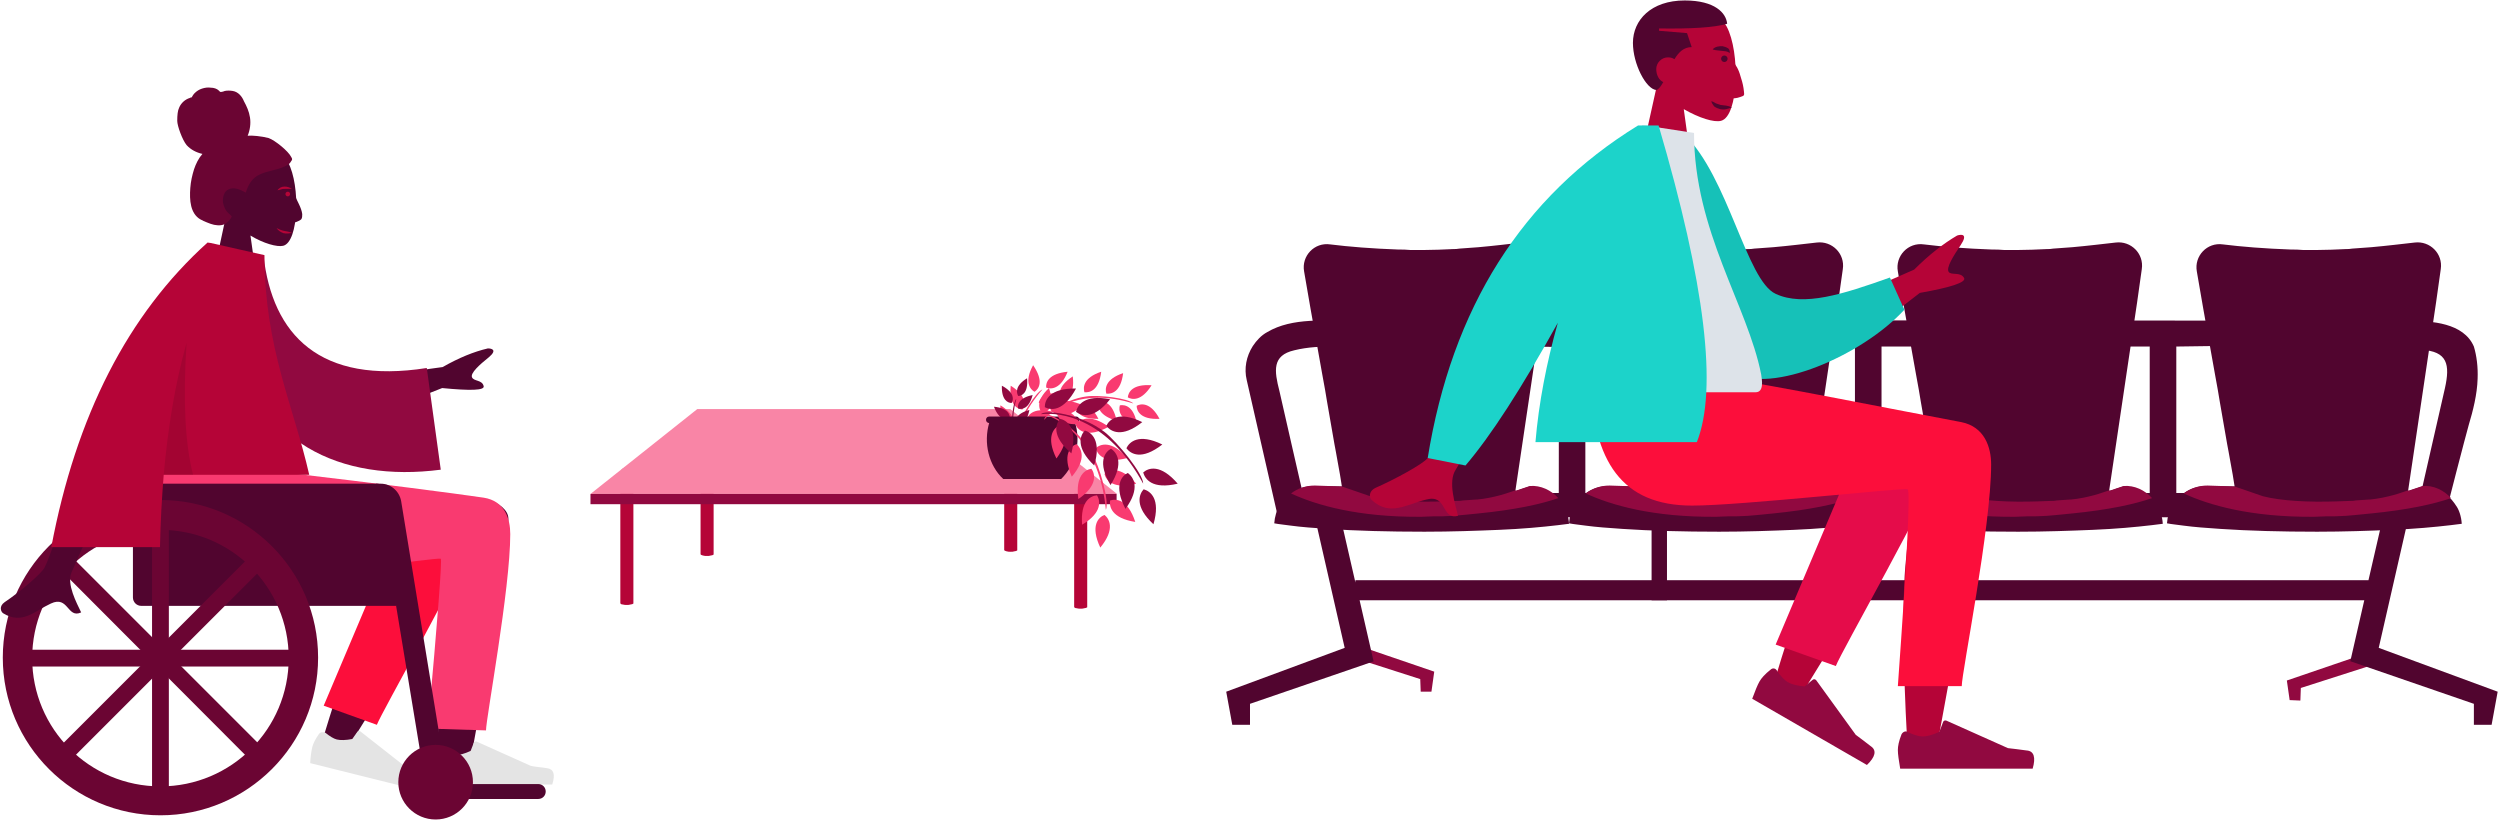 <svg width="536" height="176" viewBox="0 0 536 176" fill="none" xmlns="http://www.w3.org/2000/svg">
<path d="M97.8 109.1C101 104.8 109 107.6 109 111.2C109 120.6 100.4 165.2 100 168C99.6 170.8 94.8 171.7 94.5 168.2C94.1 162.6 93.2 143.2 94.1 134.1C94.3 131.5 94.6 128.9 94.9 126.5C90.4 134.6 83.5 146 74.3 160.8L69.2 158.5C73.2 145.3 76.5 135.9 79.1 130.5C83.5 121.2 87.6 113.2 89.4 110.4C91.5 106.8 95.2 107.3 97.8 109.1Z" fill="#51052F"/>
<path d="M69.4 151.3L87 109.7C91.2 102.9 103 111.1 101.6 115C98.3 123.9 81.8 152.7 80.8 155.4L69.4 151.3Z" fill="#FC0E3B"/>
<path d="M109.4 114.5C109.4 126.3 104.2 154 104.2 156.6L91.7 156.2C93.9 132.1 94.8 120 94.5 119.8C93.7 119.4 62.9 124.1 53.7 124.4C40.4 124.9 34.9 116.7 34.4 101.2H60.2C82.3 103.8 96.8 105.7 103.7 106.7C108.2 107.4 109.4 111.2 109.4 114.5Z" fill="#F93A70"/>
<path d="M68.372 157.382C67.572 158.522 67.136 159.444 66.967 160.123C66.773 160.9 66.58 162.088 66.508 163.616C67.382 163.834 75.532 165.866 90.766 169.664C91.977 167.699 91.855 166.535 90.545 166.002C89.235 165.469 88.095 165.082 87.27 164.67L77.273 156.818C77.103 156.673 76.787 156.697 76.642 156.867L75.527 158.445C74.121 158.712 72.981 158.737 72.205 158.544C71.525 158.374 70.725 157.865 69.778 157.114C69.22 156.872 68.687 156.945 68.372 157.382C68.396 157.285 68.372 157.382 68.372 157.382Z" fill="#E4E4E4"/>
<path d="M93.7 161.7C93.2 163 93 164 93 164.7C93 165.5 93.1 166.7 93.4 168.2C94.3 168.2 102.7 168.2 118.4 168.2C119.1 166 118.7 164.9 117.3 164.7C115.9 164.5 114.7 164.4 113.8 164.2L102.2 159C102 158.9 101.7 159 101.6 159.2L100.9 161C99.6 161.6 98.5 161.9 97.7 161.9C97 161.9 96.1 161.6 95 161.1C94.5 161 94 161.2 93.7 161.7C93.8 161.6 93.7 161.6 93.7 161.7Z" fill="#E4E4E4"/>
<path d="M95 168.1H115.4C116.3 168.1 117 168.8 117 169.7C117 170.6 116.3 171.3 115.4 171.3H95C94.1 171.3 93.4 170.6 93.4 169.7C93.4 168.8 94.1 168.1 95 168.1Z" fill="#51052F"/>
<path d="M33 103.7H80.5C83 103.7 84.9 105.7 84.9 108.1V129.9H30.3C29.3 129.9 28.5 129.1 28.5 128.1V108.1C28.6 105.7 30.6 103.7 33 103.7Z" fill="#51052F"/>
<path d="M80.6 103.7H81.6C83.8 103.7 85.6 105.3 86 107.4L95.7 166.7H91" fill="#51052F"/>
<path d="M93.4 175.7C97.818 175.7 101.4 172.118 101.4 167.7C101.4 163.282 97.818 159.7 93.4 159.7C88.982 159.7 85.4 163.282 85.4 167.7C85.4 172.118 88.982 175.7 93.4 175.7Z" fill="#6B0533"/>
<path d="M34.4 174.8C15.8 174.8 0.6 159.7 0.6 141C0.6 122.3 15.7 107.2 34.4 107.2C53 107.2 68.2 122.3 68.2 141C68.2 159.7 53 174.8 34.4 174.8ZM34.4 168.6C49.6 168.6 61.9 156.3 61.9 141.1C61.9 125.9 49.6 113.6 34.4 113.6C19.2 113.6 6.9 125.9 6.9 141.1C6.9 156.3 19.2 168.6 34.4 168.6Z" fill="#6B0533"/>
<path d="M36.2 111.7H32.6V170.3H36.2V111.7Z" fill="#6B0533"/>
<path d="M54.5 119.7L55.8 121C56.1 121.3 56.1 121.9 55.8 122.3L15.6 162.5C15.3 162.8 14.7 162.8 14.3 162.5L13 161.2C12.7 160.9 12.7 160.3 13 159.9L53.2 119.7C53.6 119.3 54.1 119.3 54.5 119.7Z" fill="#6B0533"/>
<path d="M63.7 140.2V142C63.7 142.5 63.3 142.9 62.8 142.9H6C5.5 142.9 5.1 142.5 5.1 142V140.2C5.1 139.7 5.5 139.3 6 139.3H62.8C63.3 139.3 63.7 139.7 63.7 140.2Z" fill="#6B0533"/>
<path d="M55.7 161.1L54.4 162.4C54.1 162.7 53.5 162.7 53.1 162.4L13 122.2C12.7 121.9 12.7 121.3 13 120.9L14.3 119.6C14.6 119.3 15.2 119.3 15.6 119.6L55.8 159.8C56.1 160.2 56.1 160.8 55.7 161.1Z" fill="#6B0533"/>
<path d="M48.5 46.1C46.5 43.7 45.1 40.8 45.3 37.5C46 28 59.2 30.1 61.8 34.9C64.4 39.7 64.1 51.9 60.7 52.7C59.4 53 56.5 52.2 53.7 50.5L55.5 63.3H44.8L48.5 46.1Z" fill="#51052F"/>
<path d="M57.6 29.6C56.1 29.2 54 29 53.1 29.1C53.6 27.9 53.8 26.5 53.6 25.2C53.4 23.9 52.9 22.8 52.3 21.7C52.1 21.2 51.8 20.7 51.4 20.3C51 19.9 50.5 19.6 49.9 19.5C49.3 19.4 48.7 19.4 48.2 19.5C47.9 19.6 47.7 19.7 47.5 19.7C47.2 19.8 47.1 19.6 46.9 19.4C46.5 19 45.8 18.8 45.2 18.8C44.6 18.7 43.9 18.8 43.3 19C42.7 19.2 42.2 19.5 41.7 20C41.5 20.2 41.3 20.5 41.2 20.7C41.2 20.8 41.1 20.9 41 20.9C40.9 20.9 40.8 20.9 40.7 21C39.7 21.3 38.8 22.1 38.4 23.1C38.1 23.7 38 24.7 38 25.9C38 27 39.1 30 40 31.1C40.9 32.1 42.1 32.7 43.4 33C42.6 33.9 42 35.1 41.6 36.3C41.2 37.6 40.9 38.9 40.8 40.3C40.7 41.6 40.7 43 41 44.2C41.3 45.4 41.9 46.4 42.9 47C43.4 47.3 43.9 47.5 44.4 47.7C44.9 47.9 45.4 48.1 45.9 48.2C46.9 48.4 48 48.4 48.8 47.6C49.1 47.3 49.4 47 49.6 46.6C49.7 46.5 49.7 46.4 49.6 46.3C49.5 46.2 49.3 46 49.2 45.9C48.4 45.3 48 44.4 47.8 43.4C47.7 42.4 48 41 49 40.6C50.2 40 51.6 40.7 52.7 41.3C53.2 39.6 54.1 38.1 55.7 37.4C57.4 36.6 59.3 36.5 61 35.7C61.4 35.5 61.9 35.3 62.2 34.9C62.3 34.7 62.5 34.5 62.6 34.3C62.7 34 62.5 33.8 62.4 33.6C61.8 32.4 59 30.1 57.6 29.6Z" fill="#6B0533"/>
<path d="M63.2 41.8C63.7 43.2 64.6 44.4 64.8 45.9C64.8 46.3 64.8 46.7 64.6 47C64.2 47.4 63.1 47.8 62.6 47.8C62.6 47.7 62.6 47.7 62.6 47.6" fill="#51052F"/>
<path d="M62.6 40.5C62 40.5 61.5 40.5 61 40.5C60.7 40.5 60.5 40.5 60.3 40.6C60.1 40.7 59.8 40.7 59.5 40.8C59.8 40.3 60.4 40 61 40C61.6 40 62.2 40.2 62.6 40.5Z" fill="#B50437"/>
<path d="M62.6 49.9C62 50.1 61.4 50.1 60.8 50C60.2 49.8 59.6 49.4 59.3 48.9C59.9 49.2 60.4 49.4 60.9 49.5C61.5 49.6 62 49.7 62.6 49.9Z" fill="#B50437"/>
<path d="M61.7 42.1C61.976 42.1 62.2 41.876 62.2 41.6C62.2 41.324 61.976 41.1 61.7 41.1C61.424 41.1 61.2 41.324 61.2 41.6C61.2 41.876 61.424 42.1 61.7 42.1Z" fill="#B50437"/>
<path d="M77.4 81.1L94.9 78.7C98.4 76.7 101.6 75.4 104.6 74.7C105.4 74.7 106.7 75 104.8 76.6C102.8 78.2 100.8 80 101.2 80.9C101.6 81.8 103.4 81.4 103.7 82.8C103.9 83.7 100.9 83.8 94.8 83.2L80.6 88.8L77.4 81.1ZM22.3 85.1H32C21.3 109.1 15.8 121.7 15.3 122.8C14.3 125.3 16.4 129.2 17.4 131.3C14.4 132.7 14.7 127.6 10.9 129.4C7.4 131 4.8 134 0.7 131.5C0.2 131.2 -0.3 130 1 129.1C4.3 126.9 9 122.9 9.6 121.6C10.5 120 14.7 107.8 22.3 85.1Z" fill="#51052F"/>
<path d="M48.9 54.3L56.5 54.8C58.4 71.8 68.6 82.5 91.5 78.9L94.5 100.7C73.1 103.5 54.4 94.9 50.5 71.7C49.6 65.7 48.8 59.5 48.9 54.3Z" fill="#910940"/>
<path d="M45.2 52.1L56.7 54.7C56.7 74.5 63 87.2 66.3 101.8H35.1C34.7 106.8 34.4 112 34.3 117.3H11C16.3 89.2 27.4 67.4 44.5 52L45.2 52.1Z" fill="#B50437"/>
<path d="M40 73.5C39.2 85.9 39.7 95.3 41.4 101.8H35.1C36 91.8 37.5 82.4 40 73.5Z" fill="black" fill-opacity="0.1"/>
<path d="M357.4 112.7H354.1V128.7H357.4V112.7Z" fill="#51052F"/>
<path d="M423.5 112.7H420.2V128.7H423.5V112.7Z" fill="#51052F"/>
<path d="M531.2 81.2C531.1 84.6 530.2 88.1 529.3 91.1C528.7 93.2 524.4 109.7 524.5 109.7C522.8 109.3 521.1 109 519.5 108.6C519.2 108.5 518.9 108.4 518.7 108.2C518.5 107.9 518.6 107.6 518.7 107.3C520.5 99.3 522.4 91.2 524.2 83.2C525.3 78.2 524.8 75.3 519.1 75C501.6 73.8 484.1 74 466.6 74.3C466.6 86.5 466.6 98.7 466.6 110.9C464.7 110.9 462.8 110.9 460.9 110.9C460.9 98.7 460.9 86.5 460.9 74.3C441.7 74.3 422.6 74.3 403.4 74.3C403.4 86.5 403.4 98.7 403.4 110.9C401.5 110.9 399.6 110.9 397.7 110.9C397.7 98.7 397.7 86.5 397.7 74.3C378.4 74.3 359.2 74.3 339.9 74.3C339.9 86.5 339.9 98.7 339.9 110.9C338 110.9 336.1 110.9 334.2 110.9C334.2 98.7 334.2 86.5 334.3 74.4C321.5 74.1 308.7 74.1 296 74.4C290.2 74.5 283.1 73.7 277.5 75.1C272.7 76.2 273.2 79.5 274.3 83.8C274.6 85.1 279.7 107.6 280 108.6C274.6 109.8 276.2 109.5 273.8 110C270.9 97.3 267.3 81.5 267.3 81.5C266.7 79 267.2 76.4 268.6 74.2C269.4 73 270.4 71.9 271.7 71.2C277.1 68 284.3 68.8 290.3 68.8C297.7 68.8 305 68.8 312.4 68.8C327.1 68.8 341.9 68.8 356.6 68.7C386.1 68.7 415.5 68.7 445 68.7C468.9 68.7 492.7 68.8 516.6 68.8C521.3 68.8 528.2 69.2 530.4 74.3C531 76.3 531.3 78.7 531.2 81.2Z" fill="#51052F"/>
<path d="M522.2 105.7H276.6V110.3H522.2V105.7Z" fill="#51052F"/>
<path d="M336.4 112.3C335.7 112.4 334.9 112.5 334 112.6C330.6 113 326.3 113.4 321.4 113.6C316.6 113.8 311.1 114 305.4 114C297.7 114 290.6 113.8 284.7 113.4C281.7 113.2 279 113 276.8 112.7C275.4 112.5 274.2 112.4 273.2 112.2C273.3 110.8 273.7 109.4 274.4 108.3C275 107.3 275.7 106.5 276.6 105.9C278 104.8 279.8 104.2 281.7 104.2H282.8L287.5 104.3H287.7L287.3 101.8L286.4 96.8L286.1 95.2L284.5 86L284.1 83.6L283.5 80.3L281 66.3L279.6 58.2C279 54.9 281.8 51.9 285.2 52.4C289.2 52.9 294.2 53.3 299.8 53.5C300.6 53.5 301.5 53.5 302.4 53.6C303 53.6 303.6 53.6 304.2 53.6C304.6 53.6 304.9 53.6 305.3 53.6C307.3 53.6 309.4 53.5 311.6 53.4C312 53.4 312.4 53.4 312.9 53.3C314.3 53.2 315.7 53.1 317 53C320.4 52.7 323.6 52.3 326.3 52C329.6 51.6 332.4 54.4 331.9 57.7L330.9 64.8L324.9 105.2V105.3L327.9 104.3C330.4 104.3 332.7 105.4 334.2 107.1C334.5 107.5 334.8 107.8 335.1 108.3C335.8 109.2 336.3 110.7 336.4 112.3Z" fill="#51052F"/>
<path d="M334.1 106.8C330.3 108.1 324.9 109.3 316.8 110.1C315.8 110.2 314.8 110.3 313.8 110.4C313 110.5 312.3 110.5 311.5 110.6C310.7 110.6 309.9 110.7 309.1 110.7C309 110.7 308.8 110.7 308.7 110.7C308.3 110.7 307.8 110.7 307.4 110.7C306.5 110.7 305.5 110.8 304.7 110.8C291.1 110.9 282.2 108.3 276.8 105.8C278.2 104.7 280 104.1 281.9 104.1L287.7 104.3L293.8 106.4C297.7 107.4 303.6 107.7 309.5 107.5C310.5 107.5 311.4 107.4 312.3 107.4C312.7 107.4 313.2 107.4 313.6 107.3C314.6 107.2 315.5 107.2 316.5 107.1C316.6 107.1 316.6 107.1 316.7 107.1C317.6 107 318.5 106.9 319.4 106.7C320.9 106.4 322.4 106 323.8 105.5C324.2 105.4 324.6 105.2 325 105.1V105.2L328 104.2C330.3 104 332.6 105.1 334.1 106.8Z" fill="#910940"/>
<path d="M399.6 112.3C398.9 112.4 398.1 112.5 397.2 112.6C393.8 113 389.5 113.4 384.6 113.6C379.8 113.8 374.3 114 368.6 114C360.9 114 353.8 113.8 347.9 113.4C344.9 113.2 342.2 113 340 112.7C338.6 112.5 337.4 112.4 336.4 112.2C336.5 110.8 336.9 109.4 337.6 108.3C338.2 107.3 338.9 106.5 339.8 105.9C341.2 104.8 343 104.2 344.9 104.2H346L350.7 104.3H350.9L350.5 101.8L349.6 96.8L349.3 95.2L347.7 86L347.3 83.6L346.7 80.3L344.2 66.3L342.8 58.2C342.2 54.9 345 51.9 348.4 52.4C352.4 52.9 357.4 53.3 363 53.5C363.8 53.5 364.7 53.5 365.6 53.6C366.2 53.6 366.8 53.6 367.4 53.6C367.8 53.6 368.1 53.6 368.5 53.6C370.5 53.6 372.6 53.5 374.8 53.4C375.2 53.4 375.6 53.4 376.1 53.3C377.5 53.2 378.9 53.1 380.2 53C383.6 52.7 386.8 52.3 389.5 52C392.8 51.6 395.6 54.4 395.1 57.7L394.1 64.8L388.1 105.2V105.3L391.1 104.3C393.6 104.3 395.9 105.4 397.4 107.1C397.7 107.5 398 107.8 398.3 108.3C399 109.2 399.5 110.7 399.6 112.3Z" fill="#51052F"/>
<path d="M397.3 106.8C393.5 108.1 388.1 109.3 380 110.1C379 110.2 378 110.3 377 110.4C376.2 110.5 375.5 110.5 374.7 110.6C373.9 110.6 373.1 110.7 372.3 110.7C372.2 110.7 372 110.7 371.9 110.7C371.5 110.7 371 110.7 370.6 110.7C369.7 110.7 368.7 110.8 367.9 110.8C354.3 110.9 345.4 108.3 340 105.8C341.4 104.7 343.2 104.1 345.1 104.1L350.9 104.3L357 106.4C360.9 107.4 366.8 107.7 372.7 107.5C373.7 107.5 374.6 107.4 375.5 107.4C375.9 107.4 376.4 107.4 376.8 107.3C377.8 107.2 378.7 107.2 379.7 107.1C379.8 107.1 379.8 107.1 379.9 107.1C380.8 107 381.7 106.9 382.6 106.7C384.1 106.4 385.6 106 387 105.5C387.4 105.4 387.8 105.2 388.2 105.1V105.2L391.2 104.2C393.5 104 395.7 105.1 397.3 106.8Z" fill="#910940"/>
<path d="M463.7 112.3C463 112.4 462.2 112.5 461.3 112.6C457.9 113 453.6 113.4 448.7 113.6C443.9 113.8 438.4 114 432.7 114C425 114 417.9 113.8 412 113.4C409 113.2 406.3 113 404.1 112.7C402.7 112.5 401.5 112.4 400.5 112.2C400.6 110.8 401 109.4 401.7 108.3C402.3 107.3 403 106.5 403.9 105.9C405.3 104.8 407.1 104.2 409 104.2H410.1L414.8 104.3H415L414.6 101.8L413.7 96.8L413.4 95.2L411.8 86L411.4 83.6L410.8 80.3L408.3 66.3L406.9 58.2C406.3 54.9 409.1 51.9 412.5 52.4C416.5 52.9 421.5 53.3 427.1 53.5C427.9 53.5 428.8 53.5 429.7 53.6C430.3 53.6 430.9 53.6 431.5 53.6C431.9 53.6 432.2 53.6 432.6 53.6C434.6 53.6 436.7 53.5 438.9 53.4C439.3 53.4 439.7 53.4 440.2 53.3C441.6 53.2 443 53.1 444.3 53C447.7 52.7 450.9 52.3 453.6 52C456.9 51.6 459.7 54.4 459.2 57.7L458.2 64.8L452.2 105.2V105.3L455.2 104.3C457.7 104.3 460 105.4 461.5 107.1C461.8 107.5 462.1 107.8 462.4 108.3C463.1 109.2 463.6 110.7 463.7 112.3Z" fill="#51052F"/>
<path d="M461.4 106.8C457.6 108.1 452.2 109.3 444.1 110.1C443.1 110.2 442.1 110.3 441.1 110.4C440.3 110.5 439.6 110.5 438.8 110.6C438 110.6 437.2 110.7 436.4 110.7C436.3 110.7 436.1 110.7 436 110.7C435.6 110.7 435.1 110.7 434.7 110.7C433.8 110.7 432.8 110.8 432 110.8C418.4 110.9 409.5 108.3 404.1 105.8C405.5 104.7 407.3 104.1 409.2 104.1L415 104.3L421.1 106.4C425 107.4 430.9 107.7 436.8 107.5C437.8 107.5 438.7 107.4 439.6 107.4C440 107.4 440.5 107.4 440.9 107.3C441.9 107.2 442.8 107.2 443.8 107.1C443.9 107.1 443.9 107.1 444 107.1C444.9 107 445.8 106.9 446.7 106.7C448.2 106.4 449.7 106 451.1 105.5C451.5 105.4 451.9 105.2 452.3 105.1V105.2L455.3 104.2C457.6 104 459.9 105.1 461.4 106.8Z" fill="#910940"/>
<path d="M527.8 112.3C527.1 112.4 526.3 112.5 525.4 112.6C522 113 517.7 113.4 512.8 113.6C508 113.8 502.5 114 496.8 114C489.1 114 482 113.8 476.1 113.4C473.1 113.2 470.4 113 468.2 112.7C466.8 112.5 465.6 112.4 464.6 112.2C464.7 110.8 465.1 109.4 465.8 108.3C466.4 107.3 467.1 106.5 468 105.9C469.4 104.8 471.2 104.2 473.1 104.2H474.2L478.9 104.3H479.1L478.7 101.8L477.8 96.8L477.5 95.2L475.9 86L475.5 83.6L474.9 80.3L472.4 66.3L471 58.2C470.4 54.9 473.2 51.9 476.6 52.4C480.6 52.9 485.6 53.3 491.2 53.5C492 53.5 492.9 53.5 493.8 53.6C494.4 53.6 495 53.6 495.6 53.6C496 53.6 496.3 53.6 496.7 53.6C498.7 53.6 500.8 53.5 503 53.4C503.4 53.4 503.8 53.4 504.3 53.3C505.7 53.2 507.1 53.1 508.4 53C511.8 52.7 515 52.3 517.7 52C521 51.6 523.8 54.4 523.3 57.7L522.3 64.8L516.3 105.2V105.3L519.3 104.3C521.8 104.3 524.1 105.4 525.6 107.1C525.9 107.5 526.2 107.8 526.5 108.3C527.2 109.2 527.7 110.7 527.8 112.3Z" fill="#51052F"/>
<path d="M525.5 106.8C521.7 108.1 516.3 109.3 508.2 110.1C507.2 110.2 506.2 110.3 505.2 110.4C504.4 110.5 503.7 110.5 502.9 110.6C502.1 110.6 501.3 110.7 500.5 110.7C500.4 110.7 500.2 110.7 500.1 110.7C499.7 110.7 499.2 110.7 498.8 110.7C497.9 110.7 496.9 110.8 496.1 110.8C482.5 110.9 473.6 108.3 468.2 105.8C469.6 104.7 471.4 104.1 473.3 104.1L479.1 104.3L485.2 106.4C489.1 107.4 495 107.7 500.9 107.5C501.9 107.5 502.8 107.4 503.7 107.4C504.1 107.4 504.6 107.4 505 107.3C506 107.2 506.9 107.2 507.9 107.1C508 107.1 508 107.1 508.1 107.1C509 107 509.9 106.9 510.8 106.7C512.3 106.4 513.8 106 515.2 105.5C515.6 105.4 516 105.2 516.4 105.1V105.2L519.4 104.2C521.7 104 524 105.1 525.5 106.8Z" fill="#910940"/>
<path d="M288.6 140.5L291.7 138.6L307.5 144L306.9 148.3H304.6L304.5 145.6L288.6 140.5Z" fill="#910940"/>
<path d="M509.2 142.4L506.1 140.5L490.3 145.9L490.9 150.1L493.2 150.2L493.3 147.5L509.2 142.4Z" fill="#910940"/>
<path d="M510 138.9L516.3 111.3L511 110.5L507.8 124.4H290.6V124.9L287.3 110.5L282 111.3L288.3 138.9L262.9 148.3L264.2 155.4H268V150.9L294.5 141.8L291.5 128.7H506.9L503.9 141.8H504L530.4 150.9V155.4H534.2L535.5 148.3L510 138.9Z" fill="#51052F"/>
<path d="M414.4 91.7C418.5 89.2 425.5 92.4 425.5 96C425.5 106.6 415.8 156.8 415.3 160C414.8 163.2 409.4 164 409 160C408.5 153.6 407.6 131.6 408.5 121.4C408.9 117.2 409.3 113.2 409.7 109.6C404.6 118.8 396.7 132 386.1 149.1L380.3 146.5C384.8 131.5 388.6 120.9 391.5 114.8C396.5 104.2 401.2 95.2 403.1 92C406.2 86.9 411.6 88.7 414.4 91.7Z" fill="#B50437"/>
<path d="M380.7 138.2L400.6 91.1C405.4 83.4 418.7 92.7 417.1 97.1C413.4 107.2 394.7 139.8 393.6 142.8L380.7 138.2Z" fill="#E50C4A"/>
<path d="M379.634 143.555C378.364 144.554 377.641 145.406 377.241 146.099C376.791 146.879 376.314 148.104 375.674 149.813C376.627 150.363 384.767 155.063 400.269 164.013C402.075 162.285 402.429 160.872 401.093 159.986C399.808 159.013 398.782 158.189 397.879 157.553L389.398 145.843C389.188 145.607 388.878 145.543 388.641 145.753L386.899 147.172C385.25 147.028 384.06 146.688 383.281 146.238C382.675 145.888 381.872 145.078 381.046 143.908C380.727 143.262 380.107 143.135 379.634 143.555Z" fill="#910940"/>
<path d="M407.7 157.4C407.1 158.9 406.9 160 406.9 160.8C406.9 161.7 407.1 163 407.4 164.8C408.5 164.8 417.9 164.8 435.8 164.8C436.5 162.4 436.1 161 434.5 160.9C432.9 160.7 431.6 160.5 430.5 160.4L417.3 154.5C417 154.4 416.7 154.5 416.6 154.8L415.8 156.9C414.3 157.6 413.1 157.9 412.2 157.9C411.5 157.9 410.4 157.6 409.1 157C408.6 156.6 408 156.9 407.7 157.4C407.8 157.4 407.8 157.4 407.7 157.4Z" fill="#910940"/>
<path d="M426.9 99.6C426.9 113 420.6 144.1 420.6 147.1H406.9C408.9 119.3 409.6 105.2 409 104.9C408.1 104.5 373.3 108.4 362.8 108.4C347.7 108.4 341.5 98.9 341 81.3H370.9C377 82 408.7 88.3 420.5 90.5C425.5 91.5 426.9 95.9 426.9 99.6Z" fill="#FC0E3B"/>
<path d="M355.2 18.5C352.9 15.8 351.3 12.4 351.6 8.7C352.4 -2.1 367.3 0.3 370.2 5.7C373.1 11.1 372.8 24.9 369 25.9C367.5 26.3 364.3 25.3 361 23.4L363 37.9H350.9L355.2 18.5Z" fill="#B50437"/>
<path d="M371.8 13.4C372 13.9 372.4 14.3 372.6 14.8C372.9 15.4 373.1 16.1 373.3 16.8C373.6 17.7 373.8 18.6 373.9 19.6C374 20.5 374 20.5 373.1 20.8C372.3 21.1 371.6 21.1 370.8 21.1" fill="#B50437"/>
<path d="M370.8 11.4C370.6 11.1 370.3 11.1 370 11C369.7 11 369.4 10.9 369.1 10.9C368.8 10.9 368.5 10.8 368.2 10.8C367.9 10.8 367.6 10.7 367.2 10.6C367.4 10.3 367.8 10.1 368.2 10C368.6 9.9 368.9 9.9 369.3 9.9C369.7 10 370.1 10.1 370.4 10.3C370.7 10.4 371 11 370.8 11.4Z" fill="#51052F"/>
<path d="M371.3 23C370.9 23.2 370.5 23.3 370.1 23.4C369.7 23.5 369.3 23.5 368.8 23.4C368.4 23.3 367.9 23.1 367.5 22.8C367.2 22.4 367 22.1 366.9 21.7C367.4 21.8 367.7 22.1 368 22.2C368.3 22.3 368.6 22.4 368.9 22.5C369.6 22.6 370.4 22.6 371.3 23Z" fill="#51052F"/>
<path d="M369.7 13.3C370.087 13.3 370.4 12.987 370.4 12.6C370.4 12.213 370.087 11.9 369.7 11.9C369.313 11.9 369 12.213 369 12.6C369 12.987 369.313 13.3 369.7 13.3Z" fill="#51052F"/>
<path d="M359 12.7C358.6 12.4 358.1 12.3 357.6 12.3C356.2 12.3 355.1 13.5 355.1 14.8C355.1 16.1 355.7 17.2 356.6 17.6C356.1 18.5 355.6 19.2 355.1 19.3C352.9 19.1 350.1 13.7 350.1 9.2C350.1 4.3 354 0.1 361.2 0.1C367.7 0.1 370.1 2.8 370.3 5.1C367.5 5.9 362.7 6.2 355.7 6.1V6.6L361.7 7.1L362.7 10.1C361 10.1 359.9 11.2 359 12.7Z" fill="#51052F"/>
<path d="M392.2 65.8L410.4 57.8C413.6 54.6 416.7 52.2 419.6 50.5C420.5 50.2 422 50.1 420.4 52.5C418.8 54.9 417.2 57.4 417.8 58.3C418.4 59.1 420.3 58.2 421.1 59.6C421.6 60.5 418.4 61.6 411.6 62.8L398 73.3L392.2 65.8ZM318.5 68L328.8 70C318.4 89.3 312.9 99.5 312.1 100.7C310.4 103.3 312 108.1 312.6 110.6C308.9 111.5 310.4 105.9 305.8 107.1C301.6 108.1 298 110.8 294.1 107.2C293.6 106.8 293.3 105.4 294.9 104.6C299 102.8 305.1 99.5 306.1 98.2C307.3 96.5 311.5 86.5 318.5 68Z" fill="#B50437"/>
<path d="M356.8 29.5L361.1 28.8C370.6 38 374.4 60.1 380.7 63C386.7 65.8 395.1 63.1 405.2 59.5L408.3 66.4C399.2 76.3 379.7 84.6 371.8 79.9C359.3 72.1 356.4 44.9 356.8 29.5Z" fill="#16C1B8"/>
<path d="M337.9 84.1C355.3 84.1 368.2 84.1 376.4 84.1C378.2 84.1 377.8 81.6 377.6 80.3C374.7 65.5 363.2 49.6 363.2 28.5L352.1 26.8C342.8 41.6 339.7 59.7 337.9 84.1Z" fill="#DDE3E9"/>
<path d="M334 69.2C326.2 83.3 319.6 93.5 314.2 99.8L306.1 98.2C311.3 66 326.3 42.2 351.2 26.9H351.3H355.6C365.6 60.9 368.3 83.5 363.8 94.8H329.2C329.9 86.4 331.6 77.7 334 69.2Z" fill="#1CD3CA"/>
<path d="M151.6 93.1C150.8 93.1 150.2 93.6 150.2 94.2C150.2 94.3 150.2 94.4 150.2 94.4C150.2 94.6 150.2 94.9 150.2 95.1C150.2 95.5 150.2 95.8 150.2 96.2C150.2 96.7 150.2 97.1 150.2 97.6C150.2 98.2 150.2 98.7 150.2 99.3C150.2 99.9 150.2 100.6 150.2 101.2C150.2 101.9 150.2 102.6 150.2 103.2C150.2 103.9 150.2 104.6 150.2 105.3C150.2 106 150.2 106.7 150.2 107.5C150.2 108.2 150.2 108.9 150.2 109.6C150.2 110.3 150.2 111 150.2 111.6C150.2 112.2 150.2 112.9 150.2 113.5C150.2 114.1 150.2 114.6 150.2 115.2C150.2 115.7 150.2 116.1 150.2 116.6C150.2 117 150.2 117.3 150.2 117.7C150.2 117.9 150.2 118.2 150.2 118.4C150.2 118.5 150.2 118.7 150.2 118.8C150.2 119 150.5 119 150.7 119.1C151 119.2 151.3 119.2 151.6 119.2C151.9 119.2 152.1 119.2 152.4 119.1C152.6 119.1 152.9 119 153 118.9V118.8C153 118.6 153 118.5 153 118.3C153 118.1 153 117.8 153 117.6C153 117.3 153 116.9 153 116.6C153 116.1 153 115.7 153 115.2C153 114.7 153 114.1 153 113.6C153 113 153 112.4 153 111.8C153 111.1 153 110.5 153 109.8C153 109.1 153 108.4 153 107.8C153 107.1 153 106.4 153 105.7C153 105 153 104.3 153 103.6C153 102.9 153 102.3 153 101.6C153 101 153 100.3 153 99.7C153 99.1 153 98.6 153 98C153 97.5 153 97 153 96.5C153 96.1 153 95.7 153 95.3C153 95 153 94.7 153 94.5C153 94.3 153 94.2 153 94C153 94 153 94 153 93.9C153 93.6 152.4 93.1 151.6 93.1Z" fill="#B50437"/>
<path d="M216.7 92.2C215.9 92.2 215.3 92.7 215.3 93.3C215.3 93.4 215.3 93.5 215.3 93.5C215.3 93.7 215.3 94 215.3 94.2C215.3 94.6 215.3 94.9 215.3 95.3C215.3 95.8 215.3 96.2 215.3 96.7C215.3 97.3 215.3 97.8 215.3 98.4C215.3 99 215.3 99.7 215.3 100.3C215.3 101 215.3 101.7 215.3 102.3C215.3 103 215.3 103.7 215.3 104.4C215.3 105.1 215.3 105.8 215.3 106.6C215.3 107.3 215.3 108 215.3 108.7C215.3 109.4 215.3 110.1 215.3 110.7C215.3 111.3 215.3 112 215.3 112.6C215.3 113.2 215.3 113.7 215.3 114.3C215.3 114.8 215.3 115.2 215.3 115.7C215.3 116.1 215.3 116.4 215.3 116.8C215.3 117 215.3 117.3 215.3 117.5C215.3 117.6 215.3 117.8 215.3 117.9C215.3 118.1 215.6 118.1 215.8 118.2C216.1 118.3 216.4 118.3 216.7 118.3C217 118.3 217.2 118.3 217.5 118.2C217.7 118.2 218 118.1 218.1 118V117.9C218.1 117.7 218.1 117.6 218.1 117.4C218.1 117.2 218.1 116.9 218.1 116.7C218.1 116.4 218.1 116 218.1 115.7C218.1 115.2 218.1 114.8 218.1 114.3C218.1 113.8 218.1 113.2 218.1 112.7C218.1 112.1 218.1 111.5 218.1 110.9C218.1 110.2 218.1 109.6 218.1 108.9C218.1 108.2 218.1 107.5 218.1 106.9C218.1 106.2 218.1 105.5 218.1 104.8C218.1 104.1 218.1 103.4 218.1 102.7C218.1 102 218.1 101.4 218.1 100.7C218.1 100.1 218.1 99.4 218.1 98.8C218.1 98.2 218.1 97.7 218.1 97.1C218.1 96.6 218.1 96.1 218.1 95.6C218.1 95.2 218.1 94.8 218.1 94.4C218.1 94.1 218.1 93.8 218.1 93.6C218.1 93.4 218.1 93.3 218.1 93.1C218.1 93.1 218.1 93.1 218.1 93C218 92.7 217.4 92.2 216.7 92.2Z" fill="#B50437"/>
<path d="M134.4 100.2C133.6 100.2 133 100.8 133 101.5C133 101.6 133 101.7 133 101.8C133 102.1 133 102.3 133 102.6C133 103 133 103.4 133 103.8C133 104.3 133 104.8 133 105.4C133 106 133 106.6 133 107.3C133 108 133 108.7 133 109.4C133 110.2 133 110.9 133 111.7C133 112.5 133 113.3 133 114.1C133 114.9 133 115.7 133 116.5C133 117.3 133 118.1 133 118.9C133 119.7 133 120.4 133 121.2C133 121.9 133 122.6 133 123.3C133 123.9 133 124.5 133 125.2C133 125.7 133 126.2 133 126.8C133 127.2 133 127.6 133 128C133 128.3 133 128.5 133 128.8C133 129 133 129.1 133 129.3C133 129.5 133.3 129.6 133.5 129.6C133.8 129.7 134.1 129.7 134.4 129.7C134.7 129.7 134.9 129.7 135.2 129.6C135.4 129.6 135.7 129.5 135.8 129.4V129.3C135.8 129.1 135.8 129 135.8 128.8C135.8 128.5 135.8 128.3 135.8 128C135.8 127.6 135.8 127.2 135.8 126.8C135.8 126.3 135.8 125.8 135.8 125.3C135.8 124.7 135.8 124.1 135.8 123.5C135.8 122.8 135.8 122.2 135.8 121.5C135.8 120.8 135.8 120.1 135.8 119.3C135.8 118.5 135.8 117.8 135.8 117C135.8 116.2 135.8 115.5 135.8 114.7C135.8 113.9 135.8 113.2 135.8 112.4C135.8 111.7 135.8 110.9 135.8 110.2C135.8 109.5 135.8 108.8 135.8 108.1C135.8 107.5 135.8 106.8 135.8 106.2C135.8 105.7 135.8 105.1 135.8 104.6C135.8 104.2 135.8 103.7 135.8 103.3C135.8 103 135.8 102.7 135.8 102.4C135.8 102.2 135.8 102.1 135.8 101.9C135.8 101.9 135.8 101.9 135.8 101.8C135.7 100.8 135.1 100.2 134.4 100.2Z" fill="#B50437"/>
<path d="M231.7 101C230.9 101 230.3 101.6 230.3 102.3C230.3 102.4 230.3 102.5 230.3 102.6C230.3 102.9 230.3 103.1 230.3 103.4C230.3 103.8 230.3 104.2 230.3 104.6C230.3 105.1 230.3 105.6 230.3 106.2C230.3 106.8 230.3 107.4 230.3 108.1C230.3 108.8 230.3 109.5 230.3 110.2C230.3 111 230.3 111.7 230.3 112.5C230.3 113.3 230.3 114.1 230.3 114.9C230.3 115.7 230.3 116.5 230.3 117.3C230.3 118.1 230.3 118.9 230.3 119.7C230.3 120.5 230.3 121.2 230.3 122C230.3 122.7 230.3 123.4 230.3 124.1C230.3 124.7 230.3 125.3 230.3 126C230.3 126.5 230.3 127 230.3 127.6C230.3 128 230.3 128.4 230.3 128.8C230.3 129.1 230.3 129.3 230.3 129.6C230.3 129.8 230.3 129.9 230.3 130.1C230.3 130.3 230.6 130.4 230.8 130.4C231.1 130.5 231.4 130.5 231.7 130.5C232 130.5 232.2 130.5 232.5 130.4C232.7 130.4 233 130.3 233.1 130.2V130.1C233.1 129.9 233.1 129.8 233.1 129.6C233.1 129.3 233.1 129.1 233.1 128.8C233.1 128.4 233.1 128 233.1 127.6C233.1 127.1 233.1 126.6 233.1 126.1C233.1 125.5 233.1 124.9 233.1 124.3C233.1 123.6 233.1 123 233.1 122.3C233.1 121.6 233.1 120.9 233.1 120.1C233.1 119.3 233.1 118.6 233.1 117.8C233.1 117 233.1 116.3 233.1 115.5C233.1 114.7 233.1 114 233.1 113.2C233.1 112.5 233.1 111.7 233.1 111C233.1 110.3 233.1 109.6 233.1 108.9C233.1 108.3 233.1 107.6 233.1 107C233.1 106.5 233.1 105.9 233.1 105.4C233.1 105 233.1 104.5 233.1 104.1C233.1 103.8 233.1 103.5 233.1 103.2C233.1 103 233.1 102.9 233.1 102.7C233.1 102.7 233.1 102.7 233.1 102.6C233.1 101.6 232.5 101 231.7 101Z" fill="#B50437"/>
<path d="M126.6 105.9L149.5 87.7H216.6L239.5 105.9H126.6Z" fill="#F985A6"/>
<path d="M239.4 105.9H126.6V108.1H239.4V105.9Z" fill="#910940"/>
<path fill-rule="evenodd" clip-rule="evenodd" d="M223.5 83.5C215.9 92.2 217.4 99.5 218.8 102.3C217.9 102.1 216.6 96.6 218 92C218.8 89.4 222.1 84 223.5 83.5Z" fill="#F93A70"/>
<path fill-rule="evenodd" clip-rule="evenodd" d="M224.3 83.1C224.2 82 224.8 80.1 228.9 79.7C227.4 83.5 225.3 83.5 224.3 83.1Z" fill="#F93A70"/>
<path fill-rule="evenodd" clip-rule="evenodd" d="M221.8 84C220.9 83.5 219.5 81.9 221.5 78.3C223.9 81.8 222.7 83.4 221.8 84Z" fill="#F93A70"/>
<path fill-rule="evenodd" clip-rule="evenodd" d="M222.7 86.3C223 85.3 224.2 83.6 228.2 84.7C225.4 87.7 223.5 87 222.7 86.3Z" fill="#F93A70"/>
<path fill-rule="evenodd" clip-rule="evenodd" d="M219.2 87.8C218.1 87.7 216.3 86.8 216.7 82.7C220.2 84.9 219.8 86.9 219.2 87.8Z" fill="#F93A70"/>
<path fill-rule="evenodd" clip-rule="evenodd" d="M220.1 90.1C220.3 89.1 221.4 87.3 225.4 88.2C222.9 91.4 220.9 90.7 220.1 90.1Z" fill="#F93A70"/>
<path fill-rule="evenodd" clip-rule="evenodd" d="M217 92C215.9 91.9 214.1 91 214.5 86.9C218 89.1 217.6 91.1 217 92Z" fill="#F93A70"/>
<path fill-rule="evenodd" clip-rule="evenodd" d="M218.8 94.9C218.7 93.8 219.3 91.9 223.4 91.6C221.8 95.4 219.8 95.3 218.8 94.9Z" fill="#F93A70"/>
<path fill-rule="evenodd" clip-rule="evenodd" d="M216.6 97.2C215.5 97.4 213.5 97 212.9 92.9C216.8 94.2 216.9 96.2 216.6 97.2Z" fill="#F93A70"/>
<path fill-rule="evenodd" clip-rule="evenodd" d="M218.5 99.2C218.4 98.1 218.8 96.1 222.9 95.7C221.5 99.5 219.5 99.6 218.5 99.2Z" fill="#F93A70"/>
<path fill-rule="evenodd" clip-rule="evenodd" d="M217.6 102.1C216.6 102.5 214.5 102.4 213.2 98.5C217.3 99.1 217.7 101 217.6 102.1Z" fill="#F93A70"/>
<path fill-rule="evenodd" clip-rule="evenodd" d="M217.9 85.5C215.7 93.9 219.2 98.2 221.1 99.6C220.4 99.7 217.7 96.5 217.1 93C216.7 91 217.1 86.3 217.9 85.5Z" fill="#910940"/>
<path fill-rule="evenodd" clip-rule="evenodd" d="M218.3 84.9C217.9 84.2 217.6 82.7 220.2 81.1C220.5 84.2 219.1 84.9 218.3 84.9Z" fill="#910940"/>
<path fill-rule="evenodd" clip-rule="evenodd" d="M216.9 86.4C216.1 86.4 214.7 85.8 214.8 82.7C217.6 84.2 217.3 85.7 216.9 86.4Z" fill="#910940"/>
<path fill-rule="evenodd" clip-rule="evenodd" d="M218.3 87.6C218.1 86.8 218.4 85.3 221.4 84.7C220.6 87.7 219.1 87.8 218.3 87.6Z" fill="#910940"/>
<path fill-rule="evenodd" clip-rule="evenodd" d="M216.5 89.8C215.8 90.1 214.2 90.1 213.1 87.2C216.2 87.5 216.6 89 216.5 89.8Z" fill="#910940"/>
<path fill-rule="evenodd" clip-rule="evenodd" d="M217.8 91C217.6 90.2 217.7 88.7 220.7 87.9C220.1 91 218.6 91.2 217.8 91Z" fill="#910940"/>
<path fill-rule="evenodd" clip-rule="evenodd" d="M216.4 93.3C215.7 93.6 214.1 93.6 213 90.7C216.1 91.1 216.5 92.5 216.4 93.3Z" fill="#910940"/>
<path fill-rule="evenodd" clip-rule="evenodd" d="M218.6 94.7C218.2 94 217.9 92.5 220.6 91C220.8 94 219.4 94.6 218.6 94.7Z" fill="#910940"/>
<path fill-rule="evenodd" clip-rule="evenodd" d="M217.8 97C217.1 97.5 215.7 97.9 213.9 95.4C217 94.9 217.7 96.2 217.8 97Z" fill="#910940"/>
<path fill-rule="evenodd" clip-rule="evenodd" d="M219.8 97.7C219.4 97 219 95.5 221.6 93.9C221.9 96.9 220.6 97.6 219.8 97.7Z" fill="#910940"/>
<path fill-rule="evenodd" clip-rule="evenodd" d="M220.2 99.9C219.6 100.5 218.3 101.1 216.1 99C218.9 98 219.9 99.1 220.2 99.9Z" fill="#910940"/>
<path fill-rule="evenodd" clip-rule="evenodd" d="M212.1 90.6C210.8 95 212 99.8 215.1 102.7H227.5C230.6 99.7 231.8 94.9 230.5 90.6H212.1Z" fill="#51052F"/>
<path fill-rule="evenodd" clip-rule="evenodd" d="M230.7 90.7H212.1C211.7 90.7 211.4 90.4 211.4 90C211.4 89.6 211.7 89.3 212.1 89.3H230.7C231.1 89.3 231.4 89.6 231.4 90C231.4 90.3 231.1 90.7 230.7 90.7Z" fill="#51052F"/>
<path fill-rule="evenodd" clip-rule="evenodd" d="M237.1 109.3C235.7 94.9 227.8 90 224 88.9C225 88.3 231.1 91.8 234 97C235.8 99.9 237.9 107.6 237.1 109.3Z" fill="#F93A70"/>
<path fill-rule="evenodd" clip-rule="evenodd" d="M236.8 110.4C237.8 111.2 239.2 113.4 235.9 117.4C233.7 112.7 235.5 110.9 236.8 110.4Z" fill="#F93A70"/>
<path fill-rule="evenodd" clip-rule="evenodd" d="M238 107.3C239.3 106.9 241.8 107 243.4 111.9C238.3 111.1 237.8 108.6 238 107.3Z" fill="#F93A70"/>
<path fill-rule="evenodd" clip-rule="evenodd" d="M235.2 106.2C235.9 107.3 236.4 109.9 232 112.5C231.6 107.3 233.9 106.3 235.2 106.2Z" fill="#F93A70"/>
<path fill-rule="evenodd" clip-rule="evenodd" d="M236.8 101.6C237.8 100.7 240.2 99.8 243.6 103.7C238.6 105 237.1 102.9 236.8 101.6Z" fill="#F93A70"/>
<path fill-rule="evenodd" clip-rule="evenodd" d="M234 100.5C234.8 101.6 235.4 104.1 231.2 107C230.5 101.9 232.7 100.7 234 100.5Z" fill="#F93A70"/>
<path fill-rule="evenodd" clip-rule="evenodd" d="M234.9 96.1C235.9 95.2 238.3 94.3 241.7 98.2C236.7 99.5 235.3 97.4 234.9 96.1Z" fill="#F93A70"/>
<path fill-rule="evenodd" clip-rule="evenodd" d="M230.8 95.2C231.8 96.1 233.1 98.3 229.8 102.2C227.7 97.5 229.5 95.7 230.8 95.2Z" fill="#F93A70"/>
<path fill-rule="evenodd" clip-rule="evenodd" d="M230.6 91.1C231.4 90 233.5 88.5 237.7 91.5C233.1 94 231.2 92.3 230.6 91.1Z" fill="#F93A70"/>
<path fill-rule="evenodd" clip-rule="evenodd" d="M227.1 91.2C228.2 92 229.6 94.1 226.5 98.3C224.2 93.7 225.9 91.8 227.1 91.2Z" fill="#F93A70"/>
<path fill-rule="evenodd" clip-rule="evenodd" d="M225.2 87.9C225.7 86.7 227.5 84.8 232.2 86.9C228.3 90.2 226.1 88.9 225.2 87.9Z" fill="#F93A70"/>
<path fill-rule="evenodd" clip-rule="evenodd" d="M243 86.5C231.9 83.1 225.9 87.6 223.9 90C223.7 89.1 228.2 85.6 232.9 85C235.7 84.6 241.9 85.4 243 86.5Z" fill="#F93A70"/>
<path fill-rule="evenodd" clip-rule="evenodd" d="M243.7 87C244.6 86.5 246.7 86.2 248.6 89.8C244.5 90 243.7 88.1 243.7 87Z" fill="#F93A70"/>
<path fill-rule="evenodd" clip-rule="evenodd" d="M241.8 85.2C241.9 84.1 242.8 82.3 246.9 82.6C244.7 86.1 242.7 85.7 241.8 85.2Z" fill="#F93A70"/>
<path fill-rule="evenodd" clip-rule="evenodd" d="M240.1 86.9C241.2 86.7 243.2 87.1 243.8 91.2C239.9 90 239.8 87.9 240.1 86.9Z" fill="#F93A70"/>
<path fill-rule="evenodd" clip-rule="evenodd" d="M237.2 84.4C236.9 83.4 236.9 81.3 240.8 80C240.3 84.1 238.3 84.5 237.2 84.4Z" fill="#F93A70"/>
<path fill-rule="evenodd" clip-rule="evenodd" d="M235.5 86.1C236.5 85.9 238.6 86.2 239.4 90.2C235.5 89.1 235.3 87.1 235.5 86.1Z" fill="#F93A70"/>
<path fill-rule="evenodd" clip-rule="evenodd" d="M232.5 84.1C232.2 83.1 232.2 81 236.1 79.7C235.6 83.8 233.6 84.2 232.5 84.1Z" fill="#F93A70"/>
<path fill-rule="evenodd" clip-rule="evenodd" d="M230.6 86.9C231.5 86.4 233.6 86.1 235.5 89.8C231.4 89.9 230.6 88 230.6 86.9Z" fill="#F93A70"/>
<path fill-rule="evenodd" clip-rule="evenodd" d="M227.6 85.8C227 84.9 226.6 82.9 230 80.7C230.5 84.8 228.6 85.7 227.6 85.8Z" fill="#F93A70"/>
<path fill-rule="evenodd" clip-rule="evenodd" d="M226.6 88.3C227.5 87.7 229.5 87.4 231.7 90.9C227.5 91.3 226.6 89.4 226.6 88.3Z" fill="#F93A70"/>
<path fill-rule="evenodd" clip-rule="evenodd" d="M223.5 88.7C222.8 87.9 221.9 86 224.9 83.2C226.2 87.2 224.6 88.4 223.5 88.7Z" fill="#F93A70"/>
<path fill-rule="evenodd" clip-rule="evenodd" d="M245.1 103.7C237.5 89.8 227.5 88.3 223.2 88.8C223.9 87.8 231.6 88.6 236.8 92.6C239.7 94.9 245.1 101.6 245.1 103.7Z" fill="#910940"/>
<path fill-rule="evenodd" clip-rule="evenodd" d="M245.2 104.9C246.6 105.3 248.9 106.9 247.3 112.4C243.2 108.6 244.2 106 245.2 104.9Z" fill="#910940"/>
<path fill-rule="evenodd" clip-rule="evenodd" d="M245.1 101.3C246.2 100.3 248.8 99.4 252.5 103.7C247 105 245.5 102.7 245.1 101.3Z" fill="#910940"/>
<path fill-rule="evenodd" clip-rule="evenodd" d="M241.8 101.4C243 102.3 244.6 104.6 241.3 109.1C238.7 104.1 240.5 102 241.8 101.4Z" fill="#910940"/>
<path fill-rule="evenodd" clip-rule="evenodd" d="M241.5 96.1C242.1 94.8 244.1 92.8 249.2 95.3C244.7 98.8 242.4 97.3 241.5 96.1Z" fill="#910940"/>
<path fill-rule="evenodd" clip-rule="evenodd" d="M238.2 96.2C239.4 97 241.1 99.2 238.1 104C235.2 99.1 236.9 96.9 238.2 96.2Z" fill="#910940"/>
<path fill-rule="evenodd" clip-rule="evenodd" d="M237.2 91.3C237.8 90 239.8 88 244.9 90.5C240.5 94 238.1 92.5 237.2 91.3Z" fill="#910940"/>
<path fill-rule="evenodd" clip-rule="evenodd" d="M232.6 92.3C234 92.7 236.2 94.4 234.6 99.8C230.5 95.9 231.6 93.3 232.6 92.3Z" fill="#910940"/>
<path fill-rule="evenodd" clip-rule="evenodd" d="M230.7 88.3C231 86.9 232.5 84.5 238 85.6C234.5 90 231.9 89.2 230.7 88.3Z" fill="#910940"/>
<path fill-rule="evenodd" clip-rule="evenodd" d="M227.3 89.8C228.7 90.1 231.1 91.7 229.7 97.2C225.4 93.5 226.3 90.9 227.3 89.8Z" fill="#910940"/>
<path fill-rule="evenodd" clip-rule="evenodd" d="M224 87.3C224 85.8 225 83.2 230.7 83.3C228 88.3 225.3 88 224 87.3Z" fill="#910940"/>
</svg>
